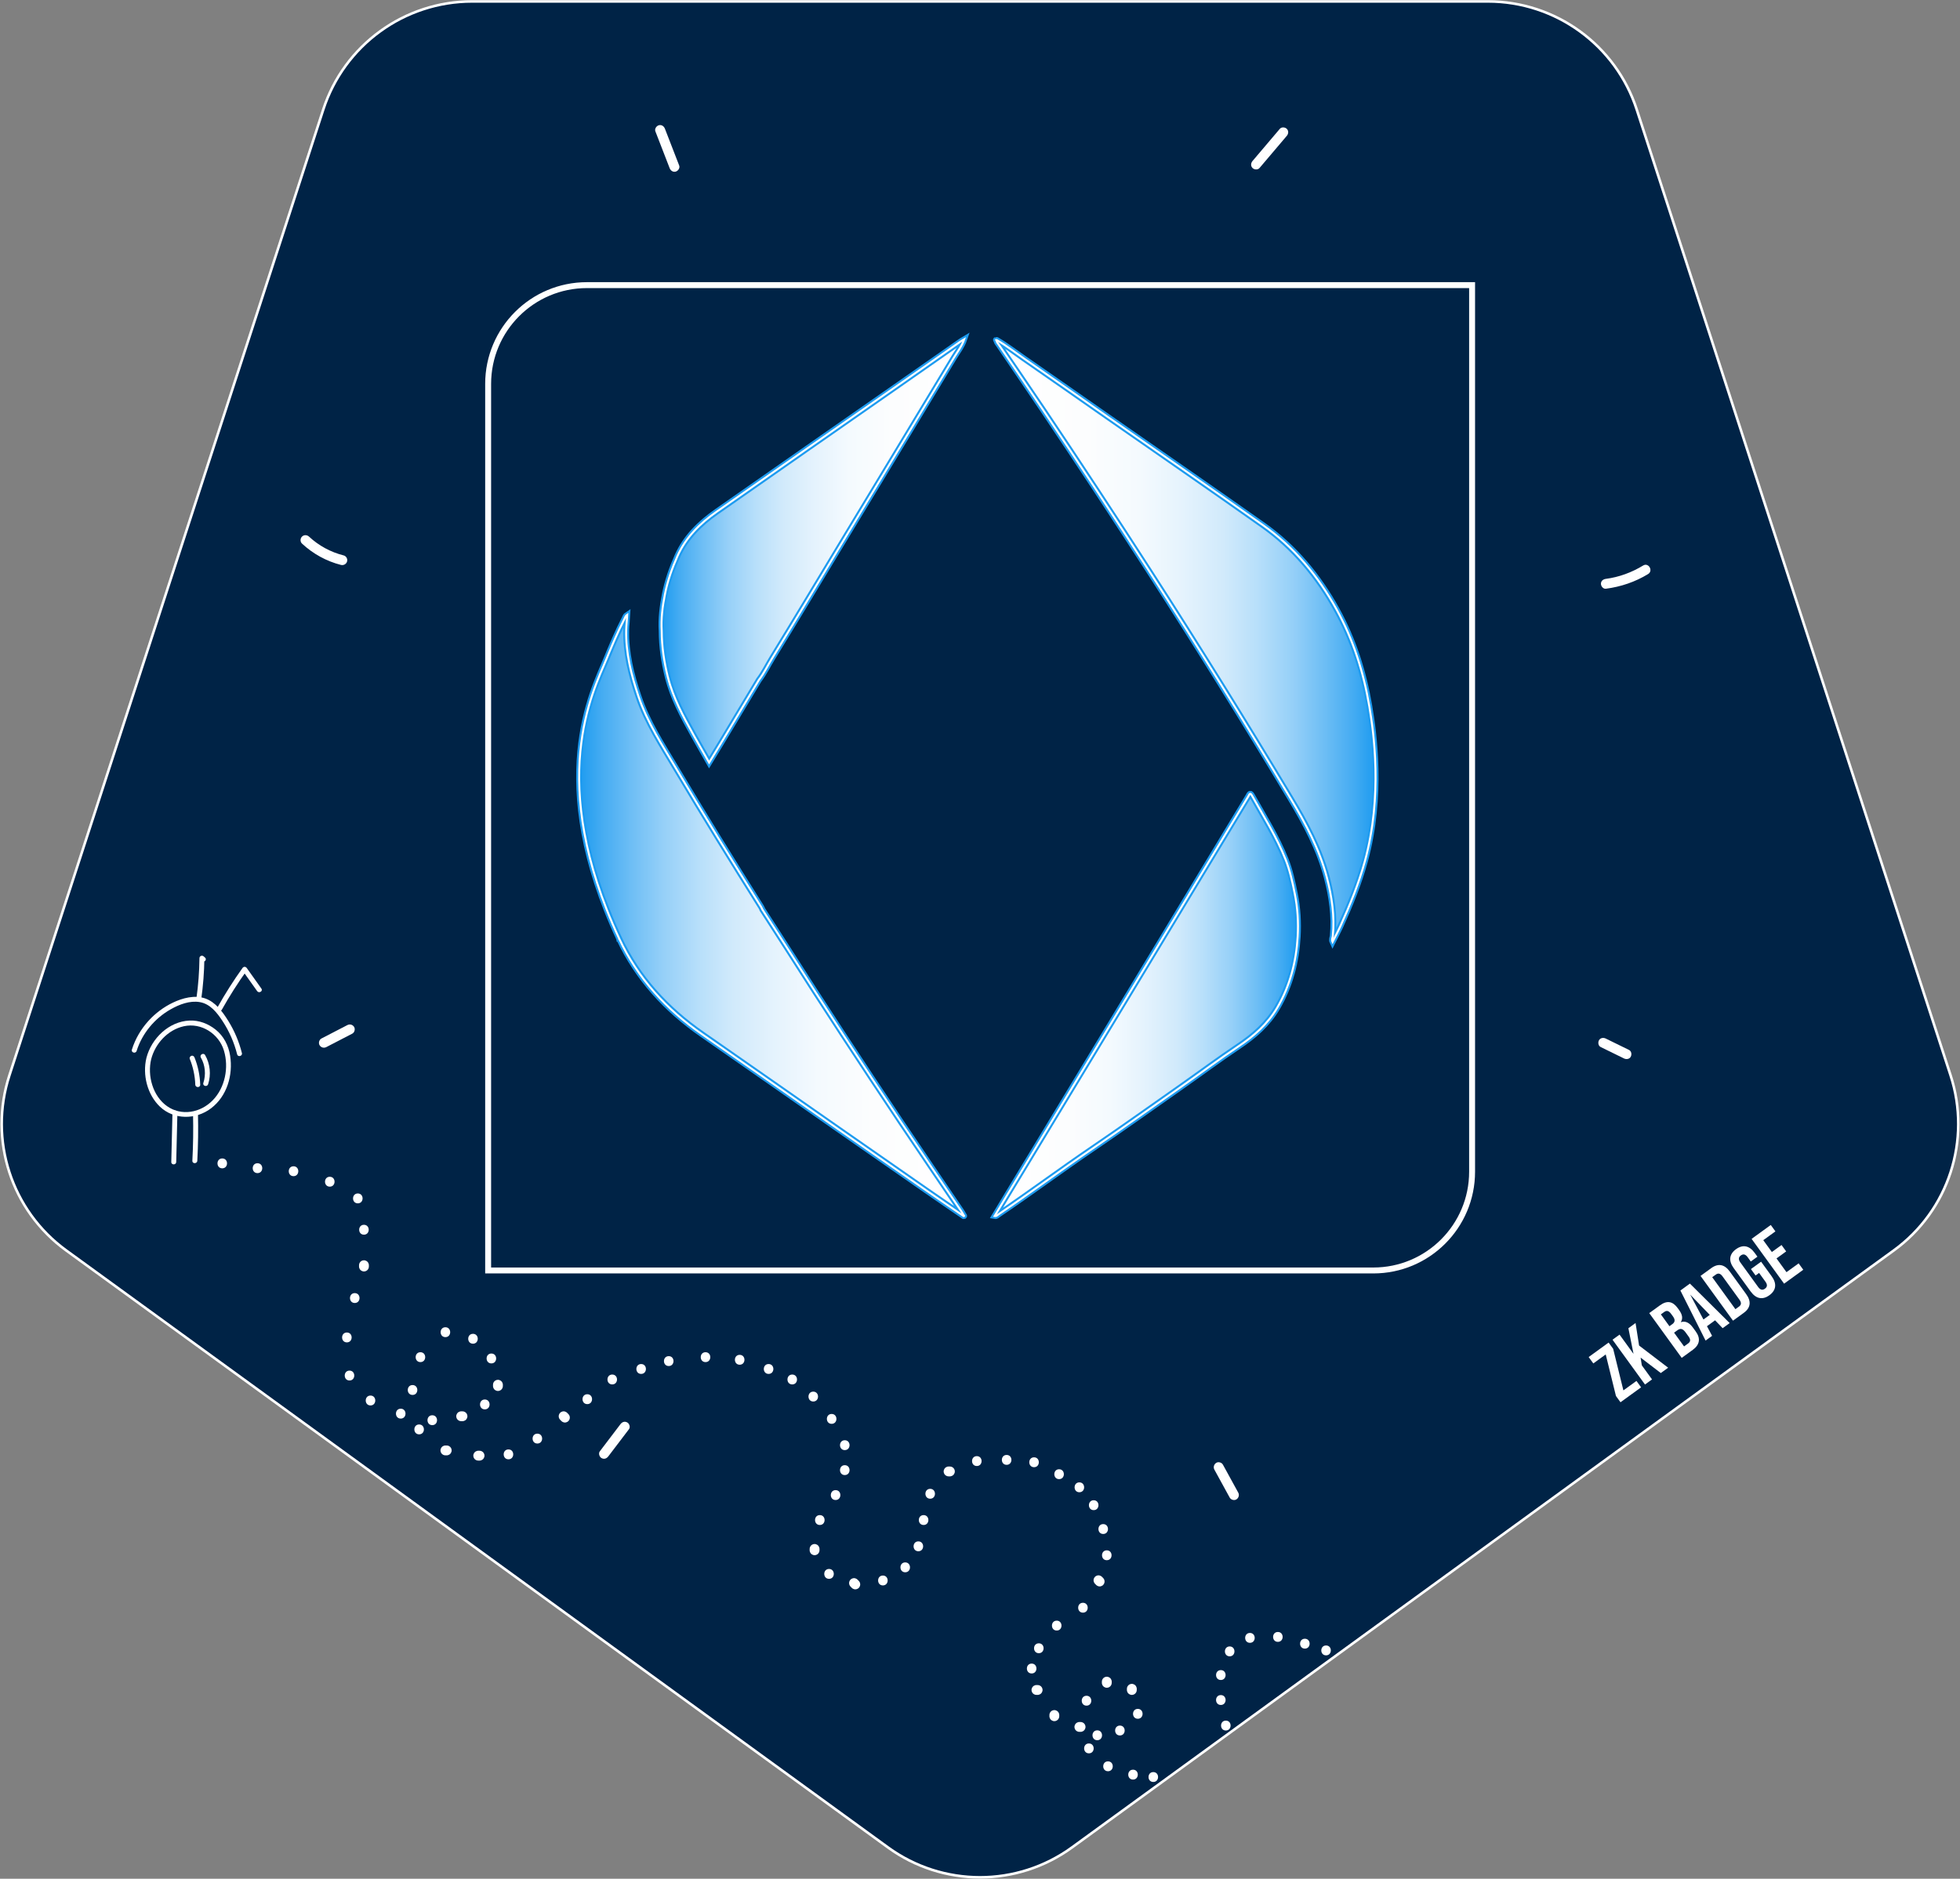 <?xml version="1.0" encoding="UTF-8"?>
<svg id="Layer_1" data-name="Layer 1" xmlns="http://www.w3.org/2000/svg" xmlns:xlink="http://www.w3.org/1999/xlink" viewBox="0 0 992 951">
  <rect x="0" y="0" width="992" height="951" fill="#808080" stroke="none"/>
  <defs>
    <linearGradient id="linear-gradient" x1="503.4" y1="443.32" x2="656.94" y2="443.32" gradientTransform="translate(0 952) scale(1 -1)" gradientUnits="userSpaceOnUse">
      <stop offset="0" stop-color="#fff"/>
      <stop offset=".24" stop-color="#fcfdfe"/>
      <stop offset=".38" stop-color="#f4fafe"/>
      <stop offset=".49" stop-color="#e5f3fd"/>
      <stop offset=".6" stop-color="#d1eafb"/>
      <stop offset=".69" stop-color="#b7dffa"/>
      <stop offset=".78" stop-color="#96d0f8"/>
      <stop offset=".86" stop-color="#70bff5"/>
      <stop offset=".94" stop-color="#45acf2"/>
      <stop offset="1" stop-color="#1d9bf0"/>
    </linearGradient>
    <linearGradient id="linear-gradient-2" x1="504.11" y1="627.66" x2="696.21" y2="627.66" gradientTransform="translate(0 952) scale(1 -1)" gradientUnits="userSpaceOnUse">
      <stop offset="0" stop-color="#fff"/>
      <stop offset=".24" stop-color="#fcfdfe"/>
      <stop offset=".38" stop-color="#f4fafe"/>
      <stop offset=".49" stop-color="#e5f3fd"/>
      <stop offset=".6" stop-color="#d1eafb"/>
      <stop offset=".69" stop-color="#b7dffa"/>
      <stop offset=".78" stop-color="#96d0f8"/>
      <stop offset=".86" stop-color="#70bff5"/>
      <stop offset=".94" stop-color="#45acf2"/>
      <stop offset="1" stop-color="#1d9bf0"/>
    </linearGradient>
    <linearGradient id="linear-gradient-3" x1="334.8" y1="673.12" x2="488" y2="673.12" gradientTransform="translate(0 952) scale(1 -1)" gradientUnits="userSpaceOnUse">
      <stop offset="0" stop-color="#1d9bf0"/>
      <stop offset=".06" stop-color="#45acf2"/>
      <stop offset=".14" stop-color="#70bff5"/>
      <stop offset=".22" stop-color="#96d0f8"/>
      <stop offset=".31" stop-color="#b7dffa"/>
      <stop offset=".4" stop-color="#d1eafb"/>
      <stop offset=".51" stop-color="#e5f3fd"/>
      <stop offset=".62" stop-color="#f4fafe"/>
      <stop offset=".76" stop-color="#fcfdfe"/>
      <stop offset="1" stop-color="#fff"/>
    </linearGradient>
    <linearGradient id="linear-gradient-4" x1="293.12" y1="488.59" x2="487.97" y2="488.59" gradientTransform="translate(0 952) scale(1 -1)" gradientUnits="userSpaceOnUse">
      <stop offset="0" stop-color="#1d9bf0"/>
      <stop offset=".06" stop-color="#45acf2"/>
      <stop offset=".14" stop-color="#70bff5"/>
      <stop offset=".22" stop-color="#96d0f8"/>
      <stop offset=".31" stop-color="#b7dffa"/>
      <stop offset=".4" stop-color="#d1eafb"/>
      <stop offset=".51" stop-color="#e5f3fd"/>
      <stop offset=".62" stop-color="#f4fafe"/>
      <stop offset=".76" stop-color="#fcfdfe"/>
      <stop offset="1" stop-color="#fff"/>
    </linearGradient>
  </defs>
  <g id="Background">
    <path d="m542.56,935.15l415.91-302.18c27.77-20.17,39.38-55.93,28.78-88.57L828.39,55.46c-10.6-32.64-41.02-54.74-75.34-54.74H238.95c-34.32,0-64.74,22.1-75.34,54.74L4.74,544.4c-10.61,32.64,1.01,68.4,28.78,88.57l415.91,302.18c27.77,20.17,65.36,20.17,93.13,0Z" style="fill: #002346; stroke: #fff; stroke-miterlimit: 10; stroke-width: 1.3px;"/>
  </g>
  <g id="Frame">
    <g id="Frame_1" data-name="Frame 1">
      <path id="NFT_Frame_2" data-name="NFT Frame 2" d="m745.06,593.1c0,27.61-22.39,50-50,50H247.06V194.33c0-27.61,22.39-50,50-50h448v448.77Z" style="fill: none; stroke: #fff; stroke-miterlimit: 10; stroke-width: 3px;"/>
      <path d="m307.89,737.18c3.48-4.58,6.97-9.17,10.45-13.75.79-1.05.2-2.84-.9-3.42-1.32-.7-2.57-.22-3.42.9-3.48,4.58-6.97,9.17-10.45,13.75-.79,1.05-.2,2.84.9,3.42,1.32.7,2.57.22,3.42-.9h0Z" style="fill: #fff;"/>
      <path d="m614.63,743.92c2.58,4.71,5.17,9.42,7.75,14.14.63,1.15,2.31,1.61,3.42.9s1.57-2.19.9-3.42c-2.58-4.71-5.17-9.42-7.75-14.14-.63-1.15-2.31-1.61-3.42-.9s-1.57,2.19-.9,3.42h0Z" style="fill: #fff;"/>
      <path d="m810.17,530.01c3.93,1.92,7.85,3.85,11.78,5.77,1.17.57,2.76.36,3.42-.9.59-1.13.36-2.81-.9-3.42-3.93-1.92-7.85-3.85-11.78-5.77-1.17-.57-2.76-.36-3.42.9-.59,1.13-.36,2.81.9,3.42h0Z" style="fill: #fff;"/>
      <path d="m165.19,530.01c4.37-2.26,8.74-4.53,13.11-6.79,1.16-.6,1.6-2.33.9-3.42-.76-1.19-2.18-1.54-3.42-.9-4.37,2.26-8.74,4.53-13.11,6.79-1.16.6-1.6,2.33-.9,3.42.76,1.19,2.18,1.54,3.42.9h0Z" style="fill: #fff;"/>
      <path d="m173.91,281.14c-6.55-1.66-12.58-4.91-17.52-9.52-.99-.92-2.56-.98-3.54,0s-.99,2.61,0,3.54c5.56,5.18,12.36,8.93,19.73,10.8,1.31.33,2.71-.43,3.08-1.75s-.43-2.74-1.75-3.08h0Z" style="fill: #fff;"/>
      <path d="m343.75,83.78c-2.41-6.21-4.81-12.42-7.22-18.63-.49-1.26-1.68-2.13-3.08-1.75-1.2.33-2.24,1.81-1.75,3.08,2.41,6.21,4.81,12.42,7.22,18.63.49,1.26,1.68,2.13,3.08,1.75,1.2-.33,2.24-1.81,1.75-3.08h0Z" style="fill: #fff;"/>
      <path d="m812.77,298.01c7.58-.99,14.84-3.44,21.37-7.43,2.74-1.67.23-6-2.52-4.32-5.73,3.5-12.18,5.88-18.85,6.75-1.34.17-2.5,1.02-2.5,2.5,0,1.22,1.15,2.68,2.5,2.5h0Z" style="fill: #fff;"/>
      <path d="m637.47,85.04c4.6-5.43,9.21-10.85,13.81-16.28.87-1.03,1.01-2.53,0-3.54-.9-.9-2.66-1.03-3.54,0-4.6,5.43-9.21,10.85-13.81,16.28-.87,1.03-1.01,2.53,0,3.54.9.9,2.66,1.03,3.54,0h0Z" style="fill: #fff;"/>
    </g>
  </g>
  <g id="Text">
    <g id="ZK_BADGE_text" data-name="ZK BADGE text">
      <path d="m817.87,706.64l-5.18-21.04-6.28,4.56-2.35-3.24,10.1-7.33,2.3,3.17,5.18,21.04,6.61-4.79,2.35,3.24-10.43,7.56-2.3-3.17h0Z" style="fill: #fff;"/>
      <path d="m830.35,687.21l.61,3.91,5.17,7.12-3.56,2.58-16.44-22.67,3.56-2.58,7.07,9.75-2.6-12.99,3.63-2.63,1.79,11.4,14.71,11.22-3.72,2.7-10.21-7.81h-.01Z" style="fill: #fff;"/>
      <path d="m834.7,664.69l5.38-3.9c3.69-2.68,6.52-2.11,9.06,1.38l.66.91c1.69,2.33,2.04,4.3.92,6.1l.05.06c2.38-.74,4.35.41,6.08,2.8l1.41,1.94c2.54,3.5,2.05,6.71-1.51,9.3l-5.6,4.06-16.44-22.67v.02Zm11.64,5.63c1.33-.96,1.71-2.13.4-3.95l-.92-1.26c-1.17-1.62-2.24-1.93-3.5-1.02l-1.72,1.24,4.34,5.99,1.39-1.01h0Zm8.04,9.74c1.2-.87,1.45-1.89.22-3.57l-1.43-1.98c-1.53-2.1-2.68-2.26-4.29-1.08l-1.59,1.15,5.05,6.96,2.04-1.48h0Z" style="fill: #fff;"/>
      <path d="m868.04,668.33l-4.11,2.98,2.6,4.88-3.3,2.39-12.75-25.34,4.82-3.5,20.13,19.99-3.56,2.58-3.83-3.99h0Zm-2.68-2.74l-9.91-10.26,6.7,12.58,3.21-2.33h0Z" style="fill: #fff;"/>
      <path d="m860.68,645.85l5.44-3.95c3.56-2.58,6.74-1.88,9.37,1.75l8.31,11.46c2.63,3.63,2.31,6.87-1.25,9.45l-5.44,3.95-16.44-22.67h.01Zm19.46,15.54c1.13-.82,1.39-1.9.22-3.52l-8.55-11.79c-1.17-1.62-2.28-1.71-3.41-.89l-1.81,1.31,11.74,16.19,1.81-1.31h0Z" style="fill: #fff;"/>
      <path d="m886.09,653.8l-8.64-11.92c-2.63-3.63-2.32-7.01,1.18-9.55s6.81-1.78,9.44,1.85l1.41,1.94-3.37,2.44-1.57-2.17c-1.17-1.62-2.33-1.72-3.46-.9-1.13.82-1.4,1.95-.23,3.57l8.99,12.4c1.17,1.62,2.31,1.68,3.44.86s1.42-1.92.25-3.54l-3.22-4.44-1.78,1.29-2.35-3.24,5.15-3.73,5.38,7.42c2.63,3.63,2.32,7.01-1.18,9.55s-6.81,1.78-9.44-1.85v.02Z" style="fill: #fff;"/>
      <path d="m886.52,627.11l9.71-7.04,2.35,3.24-6.15,4.46,4.35,5.99,4.89-3.55,2.35,3.24-4.89,3.55,5.05,6.96,6.15-4.46,2.35,3.24-9.71,7.04-16.44-22.67h0Z" style="fill: #fff;"/>
    </g>
  </g>
  <g id="Drawing">
    <g>
      <path d="m671.15,837.92c3.22,0,3.22-5,0-5s-3.22,5,0,5h0Z" style="fill: #fff;"/>
      <path d="m660.42,834.51c3.22,0,3.22-5,0-5s-3.22,5,0,5h0Z" style="fill: #fff;"/>
      <path d="m646.76,831.09c3.22,0,3.22-5,0-5s-3.22,5,0,5h0Z" style="fill: #fff;"/>
      <path d="m632.62,831.58c3.22,0,3.22-5,0-5s-3.22,5,0,5h0Z" style="fill: #fff;"/>
      <path d="m622.37,838.41c3.22,0,3.22-5,0-5s-3.22,5,0,5h0Z" style="fill: #fff;"/>
      <path d="m617.89,850.39c3.22,0,3.22-5,0-5s-3.22,5,0,5h0Z" style="fill: #fff;"/>
      <path d="m617.89,863.03c3.22,0,3.22-5,0-5s-3.22,5,0,5h0Z" style="fill: #fff;"/>
      <path d="m620.42,875.96c3.22,0,3.22-5,0-5s-3.22,5,0,5h0Z" style="fill: #fff;"/>
      <path d="m583.71,902.01c3.22,0,3.22-5,0-5s-3.22,5,0,5h0Z" style="fill: #fff;"/>
      <path d="m573.45,900.8c3.22,0,3.22-5,0-5s-3.22,5,0,5h0Z" style="fill: #fff;"/>
      <path d="m560.78,896.58c3.22,0,3.22-5,0-5s-3.22,5,0,5h0Z" style="fill: #fff;"/>
      <path d="m551.12,887.52c3.22,0,3.22-5,0-5s-3.22,5,0,5h0Z" style="fill: #fff;"/>
      <path d="m546.9,871.66h-.6c-.34-.01-.67.06-.96.22-.31.1-.58.27-.8.52-.24.23-.42.49-.52.8-.16.3-.23.62-.22.96l.09.66c.12.42.33.79.64,1.1l.51.39c.39.23.81.34,1.26.34h.6c.34.01.67-.06.96-.22.31-.1.58-.27.8-.52.24-.23.42-.49.52-.8.16-.3.23-.62.22-.96l-.09-.66c-.12-.42-.33-.79-.64-1.1l-.51-.39c-.39-.23-.81-.34-1.26-.34h0Z" style="fill: #fff;"/>
      <path d="m549.91,863.38c3.22,0,3.22-5,0-5s-3.22,5,0,5h0Z" style="fill: #fff;"/>
      <path d="m562.67,851.83v-.6c.01-.34-.06-.67-.22-.96-.1-.31-.27-.58-.52-.8-.23-.24-.49-.42-.8-.52-.3-.16-.62-.23-.96-.22l-.66.09c-.42.12-.79.33-1.1.64l-.39.51c-.23.39-.34.81-.34,1.26v.6c-.01.34.06.67.22.96.1.31.27.58.52.8.23.24.49.42.8.52.3.16.62.23.96.22l.66-.09c.42-.12.79-.33,1.1-.64l.39-.51c.23-.39.34-.81.34-1.26h0Z" style="fill: #fff;"/>
      <path d="m570.35,854.85v.6c-.01.34.06.67.22.96.1.31.27.58.52.8.23.24.49.42.8.52.3.16.62.23.96.22l.66-.09c.42-.12.79-.33,1.1-.64l.39-.51c.23-.39.34-.81.34-1.26v-.6c.01-.34-.06-.67-.22-.96-.1-.31-.27-.58-.52-.8-.23-.24-.49-.42-.8-.52-.3-.16-.62-.23-.96-.22l-.66.09c-.42.12-.79.33-1.1.64l-.39.51c-.23.39-.34.81-.34,1.26h0Z" style="fill: #fff;"/>
      <path d="m575.87,870.02c3.22,0,3.22-5,0-5s-3.22,5,0,5h0Z" style="fill: #fff;"/>
      <path d="m566.81,878.47c3.22,0,3.22-5,0-5s-3.22,5,0,5h0Z" style="fill: #fff;"/>
      <path d="m555.35,880.88c3.22,0,3.22-5,0-5s-3.22,5,0,5h0Z" style="fill: #fff;"/>
      <path d="m536.12,868.73v-.6c.01-.34-.06-.67-.22-.96-.1-.31-.27-.58-.52-.8-.23-.24-.49-.42-.8-.52-.3-.16-.62-.23-.96-.22l-.66.09c-.42.12-.79.33-1.1.64l-.39.51c-.23.39-.34.81-.34,1.26v.6c-.01.34.06.67.22.96.1.31.27.58.52.8.23.24.49.42.8.52.3.16.62.23.96.22l.66-.09c.42-.12.79-.33,1.1-.64l.39-.51c.23-.39.34-.81.34-1.26h0Z" style="fill: #fff;"/>
      <path d="m525.17,852.95h-.6c-.34-.01-.67.06-.96.22-.31.1-.58.27-.8.52-.24.23-.42.49-.52.8-.16.3-.23.62-.22.96l.09.66c.12.42.33.79.64,1.1l.51.39c.39.23.81.34,1.26.34h.6c.34.01.67-.06.96-.22.31-.1.58-.27.8-.52.24-.23.42-.49.52-.8.16-.3.23-.62.22-.96l-.09-.66c-.12-.42-.33-.79-.64-1.1l-.51-.39c-.39-.23-.81-.34-1.26-.34h0Z" style="fill: #fff;"/>
      <path d="m522.15,847.09c3.22,0,3.22-5,0-5s-3.22,5,0,5h0Z" style="fill: #fff;"/>
      <path d="m525.77,836.83c3.22,0,3.22-5,0-5s-3.22,5,0,5h0Z" style="fill: #fff;"/>
      <path d="m534.83,825.36c3.22,0,3.22-5,0-5s-3.22,5,0,5h0Z" style="fill: #fff;"/>
      <path d="m548.1,816.31c3.22,0,3.22-5,0-5s-3.22,5,0,5h0Z" style="fill: #fff;"/>
      <path d="m558.32,798.76l-.6-.6c-.23-.24-.49-.42-.8-.52-.3-.16-.62-.23-.96-.22-.34-.01-.67.06-.96.22-.31.1-.58.27-.8.52l-.39.51c-.23.39-.34.81-.34,1.26l.09.66c.12.42.33.79.64,1.1l.6.6c.23.24.49.42.8.52.3.16.62.23.96.22.34.01.67-.06.96-.22.31-.1.58-.27.8-.52l.39-.51c.23-.39.34-.81.34-1.26l-.09-.66c-.12-.42-.33-.79-.64-1.1h0Z" style="fill: #fff;"/>
      <path d="m560.17,789.76c3.22,0,3.22-5,0-5s-3.22,5,0,5h0Z" style="fill: #fff;"/>
      <path d="m558.36,776.48c3.22,0,3.22-5,0-5s-3.22,5,0,5h0Z" style="fill: #fff;"/>
      <path d="m553.54,764.41c3.22,0,3.22-5,0-5s-3.22,5,0,5h0Z" style="fill: #fff;"/>
      <path d="m546.29,755.36c3.22,0,3.22-5,0-5s-3.22,5,0,5h0Z" style="fill: #fff;"/>
      <path d="m536.03,748.72c3.22,0,3.22-5,0-5s-3.22,5,0,5h0Z" style="fill: #fff;"/>
      <path d="m523.36,742.68c3.22,0,3.22-5,0-5s-3.22,5,0,5h0Z" style="fill: #fff;"/>
      <path d="m509.48,741.48c3.22,0,3.22-5,0-5s-3.22,5,0,5h0Z" style="fill: #fff;"/>
      <path d="m494.39,742.08c3.22,0,3.22-5,0-5s-3.22,5,0,5h0Z" style="fill: #fff;"/>
      <path d="m480.76,742.33h-.66c-.34-.01-.67.06-.96.22-.31.1-.58.27-.8.52-.24.23-.42.49-.52.8-.16.3-.23.62-.22.96l.09.66c.12.42.33.79.64,1.1l.51.39c.39.23.81.34,1.26.34h.66c.34.01.67-.06.96-.22.31-.1.58-.27.8-.52.24-.23.42-.49.52-.8.16-.3.23-.62.22-.96l-.09-.66c-.12-.42-.33-.79-.64-1.1l-.51-.39c-.39-.23-.81-.34-1.26-.34h0Z" style="fill: #fff;"/>
      <path d="m470.79,758.63c3.22,0,3.22-5,0-5s-3.22,5,0,5h0Z" style="fill: #fff;"/>
      <path d="m467.46,771.93c3.22,0,3.22-5,0-5s-3.22,5,0,5h0Z" style="fill: #fff;"/>
      <path d="m464.8,785.23c3.22,0,3.22-5,0-5s-3.22,5,0,5h0Z" style="fill: #fff;"/>
      <path d="m458.15,795.87c3.22,0,3.22-5,0-5s-3.22,5,0,5h0Z" style="fill: #fff;"/>
      <path d="m446.85,802.52c3.22,0,3.22-5,0-5s-3.22,5,0,5h0Z" style="fill: #fff;"/>
      <path d="m434.65,800.24l-.66-.66c-.23-.24-.49-.42-.8-.52-.3-.16-.62-.23-.96-.22-.34-.01-.67.06-.96.22-.31.1-.58.27-.8.52l-.39.51c-.23.39-.34.81-.34,1.26l.09.66c.12.42.33.79.64,1.1l.66.66c.23.24.49.42.8.52.3.16.62.23.96.22.34.01.67-.06.96-.22.31-.1.58-.27.8-.52l.39-.51c.23-.39.34-.81.34-1.26l-.09-.66c-.12-.42-.33-.79-.64-1.1h0Z" style="fill: #fff;"/>
      <path d="m419.59,799.19c3.22,0,3.22-5,0-5s-3.22,5,0,5h0Z" style="fill: #fff;"/>
      <path d="m414.77,784.72v-.66c.01-.34-.06-.67-.22-.96-.1-.31-.27-.58-.52-.8-.23-.24-.49-.42-.8-.52-.3-.16-.62-.23-.96-.22l-.66.09c-.42.12-.79.33-1.1.64l-.39.51c-.23.39-.34.81-.34,1.26v.66c-.01.34.06.67.22.96.1.31.27.58.52.8.23.24.49.42.8.52.3.16.62.23.96.22l.66-.09c.42-.12.79-.33,1.1-.64l.39-.51c.23-.39.34-.81.34-1.26h0Z" style="fill: #fff;"/>
      <path d="m414.93,771.93c3.22,0,3.22-5,0-5s-3.22,5,0,5h0Z" style="fill: #fff;"/>
      <path d="m422.91,759.29c3.22,0,3.22-5,0-5s-3.22,5,0,5h0Z" style="fill: #fff;"/>
      <path d="m427.56,746.66c3.22,0,3.22-5,0-5s-3.22,5,0,5h0Z" style="fill: #fff;"/>
      <path d="m427.56,734.03c3.22,0,3.22-5,0-5s-3.22,5,0,5h0Z" style="fill: #fff;"/>
      <path d="m420.92,720.73c3.22,0,3.22-5,0-5s-3.22,5,0,5h0Z" style="fill: #fff;"/>
      <path d="m411.61,709.43c3.22,0,3.22-5,0-5s-3.22,5,0,5h0Z" style="fill: #fff;"/>
      <path d="m400.97,700.78c3.22,0,3.22-5,0-5s-3.22,5,0,5h0Z" style="fill: #fff;"/>
      <path d="m389,695.46c3.22,0,3.22-5,0-5s-3.22,5,0,5h0Z" style="fill: #fff;"/>
      <path d="m374.37,690.81c3.22,0,3.22-5,0-5s-3.22,5,0,5h0Z" style="fill: #fff;"/>
      <path d="m357.08,689.48c3.22,0,3.22-5,0-5s-3.22,5,0,5h0Z" style="fill: #fff;"/>
      <path d="m338.46,691.47c3.22,0,3.22-5,0-5s-3.22,5,0,5h0Z" style="fill: #fff;"/>
      <path d="m324.5,695.46c3.22,0,3.22-5,0-5s-3.22,5,0,5h0Z" style="fill: #fff;"/>
      <path d="m309.87,700.78c3.22,0,3.22-5,0-5s-3.22,5,0,5h0Z" style="fill: #fff;"/>
      <path d="m297.24,710.75c3.22,0,3.22-5,0-5s-3.22,5,0,5h0Z" style="fill: #fff;"/>
      <path d="m271.97,730.7c3.22,0,3.22-5,0-5s-3.22,5,0,5h0Z" style="fill: #fff;"/>
      <path d="m283.5,718.67l.66.66c.23.24.49.42.8.52.3.16.62.23.96.22.34.01.67-.06.96-.22.31-.1.58-.27.8-.52l.39-.51c.23-.39.34-.81.34-1.26l-.09-.66c-.12-.42-.33-.79-.64-1.1l-.66-.66c-.23-.24-.49-.42-.8-.52-.3-.16-.62-.23-.96-.22-.34-.01-.67.06-.96.22-.31.1-.58.27-.8.52l-.39.51c-.23.39-.34.81-.34,1.26l.09.66c.12.42.33.79.64,1.1h0Z" style="fill: #fff;"/>
      <path d="m257.34,738.68c3.22,0,3.22-5,0-5s-3.22,5,0,5h0Z" style="fill: #fff;"/>
      <path d="m242.71,734.35h-.66c-.34-.01-.67.06-.96.22-.31.1-.58.27-.8.52-.24.23-.42.49-.52.8-.16.3-.23.62-.22.96l.09.66c.12.42.33.79.64,1.1l.51.39c.39.23.81.34,1.26.34h.66c.34.01.67-.06.96-.22.31-.1.58-.27.8-.52.24-.23.42-.49.52-.8.16-.3.23-.62.22-.96l-.09-.66c-.12-.42-.33-.79-.64-1.1l-.51-.39c-.39-.23-.81-.34-1.26-.34h0Z" style="fill: #fff;"/>
      <path d="m226.09,731.69h-.66c-.34-.01-.67.06-.96.22-.31.1-.58.27-.8.52-.24.23-.42.49-.52.8-.16.3-.23.62-.22.96l.09.66c.12.42.33.79.64,1.1l.51.39c.39.23.81.34,1.26.34h.66c.34.01.67-.06.96-.22.31-.1.58-.27.8-.52.24-.23.42-.49.52-.8.16-.3.23-.62.22-.96l-.09-.66c-.12-.42-.33-.79-.64-1.1l-.51-.39c-.39-.23-.81-.34-1.26-.34h0Z" style="fill: #fff;"/>
      <path d="m212.13,726.05c3.22,0,3.22-5,0-5s-3.22,5,0,5h0Z" style="fill: #fff;"/>
      <path d="m208.8,706.1c3.22,0,3.22-5,0-5s-3.22,5,0,5h0Z" style="fill: #fff;"/>
      <path d="m212.79,689.48c3.22,0,3.22-5,0-5s-3.22,5,0,5h0Z" style="fill: #fff;"/>
      <path d="m225.43,676.84c3.22,0,3.22-5,0-5s-3.22,5,0,5h0Z" style="fill: #fff;"/>
      <path d="m239.39,680.17c3.22,0,3.22-5,0-5s-3.22,5,0,5h0Z" style="fill: #fff;"/>
      <path d="m248.7,690.14c3.22,0,3.22-5,0-5s-3.22,5,0,5h0Z" style="fill: #fff;"/>
      <path d="m249.52,700.94v.66c0,.34.06.67.22.96.1.31.27.58.52.8.23.24.49.42.8.52.3.16.62.23.96.22l.66-.09c.42-.12.79-.33,1.1-.64l.39-.51c.23-.39.34-.81.34-1.26v-.66c0-.34-.06-.67-.22-.96-.1-.31-.27-.58-.52-.8-.23-.24-.49-.42-.8-.52-.3-.16-.62-.23-.96-.22l-.66.09c-.42.12-.79.33-1.1.64l-.39.51c-.23.39-.34.81-.34,1.26h0Z" style="fill: #fff;"/>
      <path d="m245.37,713.41c3.22,0,3.22-5,0-5s-3.22,5,0,5h0Z" style="fill: #fff;"/>
      <path d="m234.07,714.4h-.66c-.34-.01-.67.06-.96.22-.31.1-.58.27-.8.52-.24.23-.42.49-.52.8-.16.3-.23.62-.22.96l.09.66c.12.42.33.79.64,1.1l.51.39c.39.23.81.34,1.26.34h.66c.34.01.67-.06.96-.22.31-.1.58-.27.8-.52.24-.23.42-.49.52-.8.16-.3.23-.62.22-.96l-.09-.66c-.12-.42-.33-.79-.64-1.1l-.51-.39c-.39-.23-.81-.34-1.26-.34h0Z" style="fill: #fff;"/>
      <path d="m218.78,721.39c3.22,0,3.22-5,0-5s-3.22,5,0,5h0Z" style="fill: #fff;"/>
      <path d="m202.82,718.07c3.22,0,3.22-5,0-5s-3.22,5,0,5h0Z" style="fill: #fff;"/>
      <path d="m187.52,711.42c3.22,0,3.22-5,0-5s-3.22,5,0,5h0Z" style="fill: #fff;"/>
      <path d="m176.89,698.79c3.22,0,3.22-5,0-5s-3.22,5,0,5h0Z" style="fill: #fff;"/>
      <path d="m175.56,679.5c3.22,0,3.22-5,0-5s-3.22,5,0,5h0Z" style="fill: #fff;"/>
      <path d="m179.55,659.56c3.22,0,3.22-5,0-5s-3.22,5,0,5h0Z" style="fill: #fff;"/>
      <path d="m186.7,641.1v-.66c0-.34-.06-.67-.22-.96-.1-.31-.27-.58-.52-.8-.23-.24-.49-.42-.8-.52-.3-.16-.62-.23-.96-.22l-.66.09c-.42.12-.79.33-1.1.64l-.39.51c-.23.39-.34.81-.34,1.26v.66c0,.34.06.67.22.96.1.31.27.58.52.8.23.24.49.42.8.52.3.16.62.23.96.22l.66-.09c.42-.12.79-.33,1.1-.64l.39-.51c.23-.39.34-.81.34-1.26h0Z" style="fill: #fff;"/>
      <path d="m184.2,624.98c3.22,0,3.22-5,0-5s-3.22,5,0,5h0Z" style="fill: #fff;"/>
      <path d="m181.1,609.12c3.22,0,3.22-5,0-5s-3.22,5,0,5h0Z" style="fill: #fff;"/>
      <path d="m166.91,600.67c3.22,0,3.22-5,0-5s-3.22,5,0,5h0Z" style="fill: #fff;"/>
      <path d="m148.56,595.36c3.22,0,3.22-5,0-5s-3.22,5,0,5h0Z" style="fill: #fff;"/>
      <path d="m130.32,593.82c3.22,0,3.22-5,0-5s-3.22,5,0,5h0Z" style="fill: #fff;"/>
      <path d="m112.49,591.39c3.22,0,3.22-5,0-5s-3.22,5,0,5h0Z" style="fill: #fff;"/>
      <path d="m74.11,535.48c-2.06,8.53.4,18.57,6.83,24.7,7.11,6.78,18.24,6.66,25.89.83,8.1-6.17,11.18-16.82,9.64-26.65-.81-5.14-3.24-9.91-7.34-13.18-3.76-3-8.38-4.8-13.23-4.58-10.45.46-19.25,9.04-21.79,18.88-.4,1.56,2.01,2.22,2.41.66,2.04-7.9,8.4-14.85,16.5-16.66,8.86-1.98,17.75,3.79,20.32,12.33s.59,18.72-5.66,25.13-15.86,8.1-23.12,2.99-10.05-15.48-8.04-23.8c.38-1.56-2.03-2.23-2.41-.66h0Z" style="fill: #fff;"/>
      <path d="m101.66,535.32c2.23,3.88,2.64,8.62,1.26,12.86-.5,1.53,1.91,2.19,2.41.66,1.58-4.85,1.03-10.36-1.52-14.78-.8-1.39-2.96-.14-2.16,1.26h0Z" style="fill: #fff;"/>
      <path d="m69.16,531.95c2.8-8.89,9.13-16.46,17.22-21.04,4.35-2.47,9.69-4.54,14.77-3.65,5.26.92,8.67,5.32,11.44,9.53,3.42,5.18,5.91,10.88,7.43,16.9.39,1.56,2.81.9,2.41-.66-1.46-5.78-3.81-11.33-6.97-16.38-2.85-4.55-6.37-9.42-11.64-11.26s-11.4-.22-16.35,2.15c-4.62,2.21-8.82,5.37-12.27,9.15-3.83,4.21-6.74,9.18-8.45,14.61-.49,1.54,1.93,2.2,2.41.66h0Z" style="fill: #fff;"/>
      <path d="m112.3,511.06c3.83-6.83,8.03-13.43,12.59-19.8h-2.16c2.47,3.47,4.94,6.95,7.41,10.42.92,1.3,3.09.05,2.16-1.26-2.47-3.47-4.94-6.95-7.41-10.42-.57-.8-1.59-.8-2.16,0-4.56,6.36-8.76,12.97-12.59,19.8-.79,1.4,1.37,2.67,2.16,1.26h0Z" style="fill: #fff;"/>
      <path d="m101.83,505.94c.98-6.94,1.53-13.93,1.61-20.94l-2.13.88c.23.2.46.4.69.61,1.2,1.06,2.98-.7,1.77-1.77-.23-.2-.46-.4-.69-.61-.8-.7-2.12-.24-2.13.88-.08,6.78-.58,13.56-1.52,20.28-.09.67.16,1.33.87,1.54.58.17,1.44-.21,1.54-.87h-.01Z" style="fill: #fff;"/>
      <path d="m97.7,563.95c.19,7.88.07,15.75-.34,23.62-.09,1.61,2.42,1.6,2.5,0,.42-7.87.53-15.75.34-23.62-.04-1.61-2.54-1.61-2.5,0h0Z" style="fill: #fff;"/>
      <path d="m87.29,563.32c-.2,8.29-.4,16.58-.6,24.87-.04,1.61,2.46,1.61,2.5,0,.2-8.29.4-16.58.6-24.87.04-1.61-2.46-1.61-2.5,0h0Z" style="fill: #fff;"/>
      <path d="m96.04,535.96c1.69,4.17,2.64,8.59,2.8,13.09.06,1.6,2.56,1.61,2.5,0-.17-4.71-1.12-9.38-2.89-13.76-.25-.63-.83-1.07-1.54-.87-.59.16-1.13.91-.87,1.54h0Z" style="fill: #fff;"/>
    </g>
  </g>
  <g id="Art">
    <g>
      <g>
        <path d="m505.19,614.81c16.15-10.9,31.78-22.54,47.89-33.49,15.13-10.28,30.03-20.9,45-31.41,9.61-6.75,19.03-13.78,28.79-20.3,7.86-5.26,14.73-11.24,19.57-19.53,6.51-11.14,9.59-23.22,10.34-35.92.43-7.26-.01-14.49-1.46-21.73-1.18-5.92-2.44-11.78-4.66-17.36-4.54-11.42-11.1-21.8-17.08-32.47-.93-1.67-1.29-.31-1.69.36-5.42,8.94-10.83,17.9-16.24,26.85-17.58,29.09-35.16,58.19-52.75,87.28-17.78,29.41-35.58,58.8-53.37,88.2-2.04,3.37-4.04,6.75-6.13,10.24.99.18,1.32-.4,1.78-.71h0Z" style="fill: url(#linear-gradient);"/>
        <path d="m505.19,614.81c16.15-10.9,31.78-22.54,47.89-33.49,15.13-10.28,30.03-20.9,45-31.41,9.61-6.75,19.03-13.78,28.79-20.3,7.86-5.26,14.73-11.24,19.57-19.53,6.51-11.14,9.59-23.22,10.34-35.92.43-7.26-.01-14.49-1.46-21.73-1.18-5.92-2.44-11.78-4.66-17.36-4.54-11.42-11.1-21.8-17.08-32.47-.93-1.67-1.29-.31-1.69.36-5.42,8.94-10.83,17.9-16.24,26.85-17.58,29.09-35.16,58.19-52.75,87.28-17.78,29.41-35.58,58.8-53.37,88.2-2.04,3.37-4.04,6.75-6.13,10.24.99.18,1.32-.4,1.78-.71h0Z" style="fill: none; stroke: #1d9bf0; stroke-width: 3px;"/>
        <path d="m505.19,614.81c16.15-10.9,31.78-22.54,47.89-33.49,15.13-10.28,30.03-20.9,45-31.41,9.61-6.75,19.03-13.78,28.79-20.3,7.86-5.26,14.73-11.24,19.57-19.53,6.51-11.14,9.59-23.22,10.34-35.92.43-7.26-.01-14.49-1.46-21.73-1.18-5.92-2.44-11.78-4.66-17.36-4.54-11.42-11.1-21.8-17.08-32.47-.93-1.67-1.29-.31-1.69.36-5.42,8.94-10.83,17.9-16.24,26.85-17.58,29.09-35.16,58.19-52.75,87.28-17.78,29.41-35.58,58.8-53.37,88.2-2.04,3.37-4.04,6.75-6.13,10.24.99.18,1.32-.4,1.78-.71h0Z" style="fill: none; stroke: #fff;"/>
      </g>
      <g>
        <path d="m504.33,172.28c.13.92.76,1.58,1.25,2.31,7.46,10.98,14.97,21.93,22.38,32.95,18.27,27.19,36.28,54.55,54.02,82.09,24.37,37.81,48.09,76.03,71.25,114.6,7.62,12.68,14.56,25.6,18.34,40.03,2.53,9.7,3.96,19.46,3,29.49-.09.92-.7,1.84-.14,3.04,1.41-2.83,2.82-5.42,4.03-8.1,4.82-10.66,9.24-21.44,12.34-32.78,9.09-33.26,4.46-65.28,2.23-78.45-2.91-17.22-8.1-33.62-16.56-48.95-9.34-16.91-21.44-31.49-37.23-42.66-26.19-18.53-52.63-36.73-78.95-55.07-14.04-9.78-28.04-19.63-42.12-29.35-4.54-3.13-8.9-6.55-13.71-9.3-.08-.08-.22-.24-.23-.23-.26.19-.05.27.1.36v.02Z" style="fill: url(#linear-gradient-2);"/>
        <path d="m504.33,172.28c.13.92.76,1.58,1.25,2.31,7.46,10.98,14.97,21.93,22.38,32.95,18.27,27.19,36.28,54.55,54.02,82.09,24.37,37.81,48.09,76.03,71.25,114.6,7.62,12.68,14.56,25.6,18.34,40.03,2.53,9.7,3.96,19.46,3,29.49-.09.92-.7,1.84-.14,3.04,1.41-2.83,2.82-5.42,4.03-8.1,4.82-10.66,9.24-21.44,12.34-32.78,9.09-33.26,4.46-65.28,2.23-78.45-2.91-17.22-8.1-33.62-16.56-48.95-9.34-16.91-21.44-31.49-37.23-42.66-26.19-18.53-52.63-36.73-78.95-55.07-14.04-9.78-28.04-19.63-42.12-29.35-4.54-3.13-8.9-6.55-13.71-9.3-.08-.08-.22-.24-.23-.23-.26.19-.05.27.1.36v.02Z" style="fill: none; stroke: #1d9bf0; stroke-width: 3px;"/>
        <path d="m504.33,172.28c.13.92.76,1.58,1.25,2.31,7.46,10.98,14.97,21.93,22.38,32.95,18.27,27.19,36.28,54.55,54.02,82.09,24.37,37.81,48.09,76.03,71.25,114.6,7.62,12.68,14.56,25.6,18.34,40.03,2.53,9.7,3.96,19.46,3,29.49-.09.92-.7,1.84-.14,3.04,1.41-2.83,2.82-5.42,4.03-8.1,4.82-10.66,9.24-21.44,12.34-32.78,9.09-33.26,4.46-65.28,2.23-78.45-2.91-17.22-8.1-33.62-16.56-48.95-9.34-16.91-21.44-31.49-37.23-42.66-26.19-18.53-52.63-36.73-78.95-55.07-14.04-9.78-28.04-19.63-42.12-29.35-4.54-3.13-8.9-6.55-13.71-9.3-.08-.08-.22-.24-.23-.23-.26.19-.05.27.1.36v.02Z" style="fill: none; stroke: #fff;"/>
      </g>
      <g>
        <path d="m338.01,342.72c2.64,10.57,7.81,19.99,13.03,29.4,2.52,4.54,5.13,9.04,7.87,13.87,2.12-3.48,4.03-6.61,5.93-9.75,6.42-10.67,12.82-21.35,19.23-32.03,2.69-3.51,4.57-7.52,6.88-11.27,11.65-18.97,23.08-38.07,34.59-57.13,19.07-31.56,38.17-63.1,57.2-94.69,1.84-3.06,4.09-5.91,5.26-9.35-.62.37-1.26.7-1.85,1.11-10.4,7.25-20.78,14.53-31.18,21.78-30.77,21.46-61.57,42.89-92.3,64.4-8.37,5.86-15.54,12.86-19.8,22.44-2.8,6.29-5.06,12.73-6.37,19.48-1.18,6.07-2,12.19-1.6,18.4.03,7.91,1.19,15.66,3.1,23.33h0Z" style="fill: url(#linear-gradient-3);"/>
        <path d="m338.01,342.72c2.64,10.57,7.81,19.99,13.03,29.4,2.52,4.54,5.13,9.04,7.87,13.87,2.12-3.48,4.03-6.61,5.93-9.75,6.42-10.67,12.82-21.35,19.23-32.03,2.69-3.51,4.57-7.52,6.88-11.27,11.65-18.97,23.08-38.07,34.59-57.13,19.07-31.56,38.17-63.1,57.2-94.69,1.84-3.06,4.09-5.91,5.26-9.35-.62.37-1.26.7-1.85,1.11-10.4,7.25-20.78,14.53-31.18,21.78-30.77,21.46-61.57,42.89-92.3,64.4-8.37,5.86-15.54,12.86-19.8,22.44-2.8,6.29-5.06,12.73-6.37,19.48-1.18,6.07-2,12.19-1.6,18.4.03,7.91,1.19,15.66,3.1,23.33h0Z" style="fill: none; stroke: #1d9bf0; stroke-width: 3px;"/>
        <path d="m338.01,342.72c2.64,10.57,7.81,19.99,13.03,29.4,2.52,4.54,5.13,9.04,7.87,13.87,2.12-3.48,4.03-6.61,5.93-9.75,6.42-10.67,12.82-21.35,19.23-32.03,2.69-3.51,4.57-7.52,6.88-11.27,11.65-18.97,23.08-38.07,34.59-57.13,19.07-31.56,38.17-63.1,57.2-94.69,1.84-3.06,4.09-5.91,5.26-9.35-.62.37-1.26.7-1.85,1.11-10.4,7.25-20.78,14.53-31.18,21.78-30.77,21.46-61.57,42.89-92.3,64.4-8.37,5.86-15.54,12.86-19.8,22.44-2.8,6.29-5.06,12.73-6.37,19.48-1.18,6.07-2,12.19-1.6,18.4.03,7.91,1.19,15.66,3.1,23.33h0Z" style="fill: none; stroke: #fff;"/>
      </g>
      <g>
        <path d="m313.42,475.2c9.27,19.88,23.82,35.76,41.91,48.31,23.09,16.02,46.09,32.15,69.15,48.22,14.8,10.32,29.62,20.63,44.44,30.92,6.17,4.29,12.39,8.51,18.59,12.76.11.08.27.26.31.24.3-.19.09-.34-.07-.48-.41-.69-.79-1.41-1.24-2.08-10.19-15.07-20.46-30.08-30.58-45.19-19.73-29.47-39.17-59.14-58.2-89.06-3.94-6.19-7.94-12.34-11.91-18.5-.18-.4-.32-.82-.56-1.19-14.61-23.22-29.04-46.55-43.07-70.12-7.04-11.84-14.64-23.38-19.08-36.6-3.65-10.89-6.44-21.89-6.18-33.49.06-2.54.41-5.06.54-7.78-.89.57-1.02,1.34-1.35,1.96-3.53,6.81-6.48,13.89-9.4,20.98-6.41,15.57-30.53,61.22,6.71,141.11h-.01Z" style="fill: url(#linear-gradient-4);"/>
        <path d="m313.42,475.2c9.27,19.88,23.82,35.76,41.91,48.31,23.09,16.02,46.09,32.15,69.15,48.22,14.8,10.32,29.62,20.63,44.44,30.92,6.17,4.29,12.39,8.51,18.59,12.76.11.08.27.26.31.24.3-.19.09-.34-.07-.48-.41-.69-.79-1.41-1.24-2.08-10.19-15.07-20.46-30.08-30.58-45.19-19.73-29.47-39.17-59.14-58.2-89.06-3.94-6.19-7.94-12.34-11.91-18.5-.18-.4-.32-.82-.56-1.19-14.61-23.22-29.04-46.55-43.07-70.12-7.04-11.84-14.64-23.38-19.08-36.6-3.65-10.89-6.44-21.89-6.18-33.49.06-2.54.41-5.06.54-7.78-.89.57-1.02,1.34-1.35,1.96-3.53,6.81-6.48,13.89-9.4,20.98-6.41,15.57-30.53,61.22,6.71,141.11h-.01Z" style="fill: none; stroke: #1d9bf0; stroke-width: 3px;"/>
        <path d="m313.42,475.2c9.27,19.88,23.82,35.76,41.91,48.31,23.09,16.02,46.09,32.15,69.15,48.22,14.8,10.32,29.62,20.63,44.44,30.92,6.17,4.29,12.39,8.51,18.59,12.76.11.08.27.26.31.24.3-.19.09-.34-.07-.48-.41-.69-.79-1.41-1.24-2.08-10.19-15.07-20.46-30.08-30.58-45.19-19.73-29.47-39.17-59.14-58.2-89.06-3.94-6.19-7.94-12.34-11.91-18.5-.18-.4-.32-.82-.56-1.19-14.61-23.22-29.04-46.55-43.07-70.12-7.04-11.84-14.64-23.38-19.08-36.6-3.65-10.89-6.44-21.89-6.18-33.49.06-2.54.41-5.06.54-7.78-.89.57-1.02,1.34-1.35,1.96-3.53,6.81-6.48,13.89-9.4,20.98-6.41,15.57-30.53,61.22,6.71,141.11h-.01Z" style="fill: none; stroke: #fff;"/>
      </g>
    </g>
  </g>
</svg>